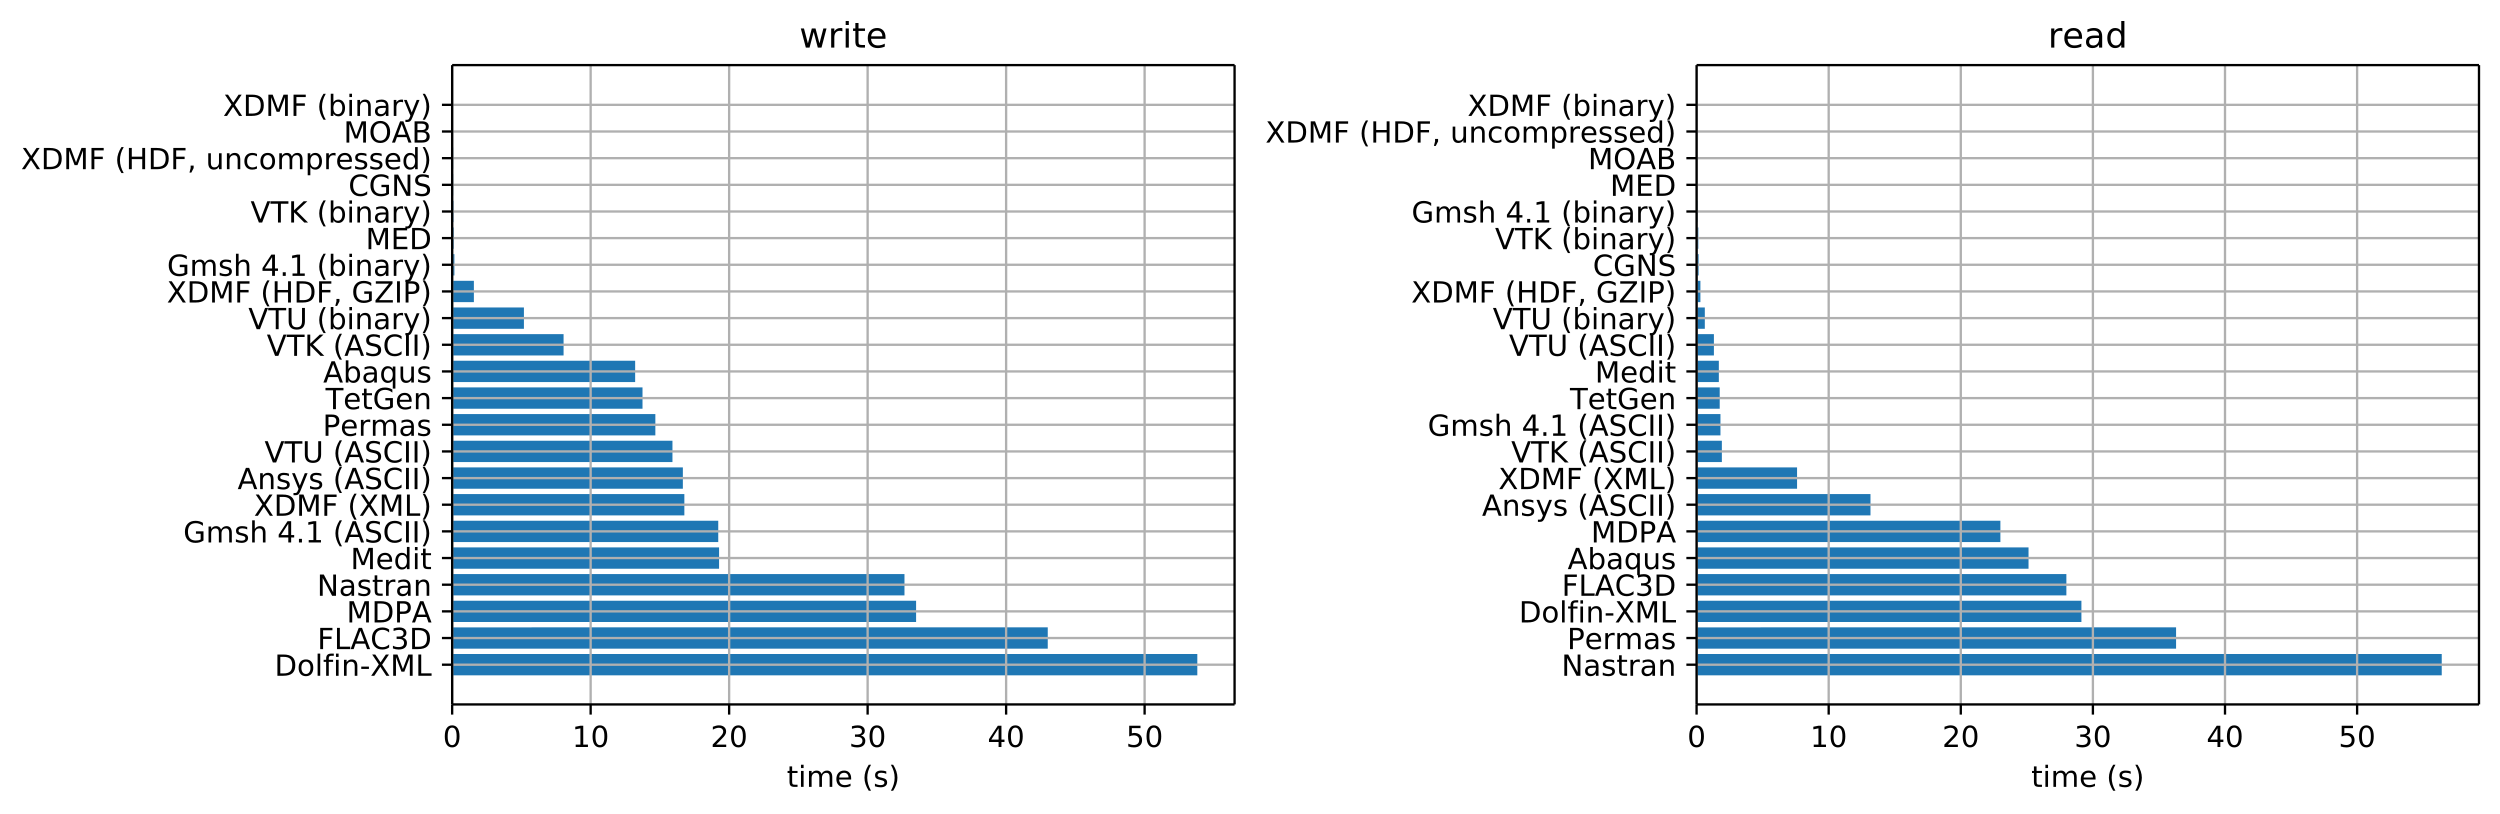 <svg height="372.046" viewBox="0 0 857.022 279.034" width="1142.695" xmlns="http://www.w3.org/2000/svg" xmlns:xlink="http://www.w3.org/1999/xlink"><defs><style>*{stroke-linecap:butt;stroke-linejoin:round}</style></defs><g id="figure_1"><path d="M0 279.034h857.022V0H0z" fill="none" id="patch_1"/><g id="axes_1"><path d="M155.002 241.478h268.22V22.318h-268.22z" fill="none" id="patch_2"/><path clip-path="url(#p78e96a79aa)" d="M155.002 231.516h255.447v-7.311H155.002z" fill="#1f77b4" id="patch_3"/><path clip-path="url(#p78e96a79aa)" d="M155.002 222.377h204.176v-7.311H155.002z" fill="#1f77b4" id="patch_4"/><path clip-path="url(#p78e96a79aa)" d="M155.002 213.238h159.045v-7.312H155.002z" fill="#1f77b4" id="patch_5"/><path clip-path="url(#p78e96a79aa)" d="M155.002 204.098h155.061v-7.311H155.002z" fill="#1f77b4" id="patch_6"/><path clip-path="url(#p78e96a79aa)" d="M155.002 194.96h91.505v-7.312h-91.505z" fill="#1f77b4" id="patch_7"/><path clip-path="url(#p78e96a79aa)" d="M155.002 185.82h91.22v-7.312h-91.22z" fill="#1f77b4" id="patch_8"/><path clip-path="url(#p78e96a79aa)" d="M155.002 176.68h79.601v-7.31h-79.601z" fill="#1f77b4" id="patch_9"/><path clip-path="url(#p78e96a79aa)" d="M155.002 167.541h79.09v-7.311h-79.09z" fill="#1f77b4" id="patch_10"/><path clip-path="url(#p78e96a79aa)" d="M155.002 158.402h75.522v-7.311h-75.522z" fill="#1f77b4" id="patch_11"/><path clip-path="url(#p78e96a79aa)" d="M155.002 149.263h69.659v-7.312H155z" fill="#1f77b4" id="patch_12"/><path clip-path="url(#p78e96a79aa)" d="M155.002 140.123h65.256v-7.31h-65.256z" fill="#1f77b4" id="patch_13"/><path clip-path="url(#p78e96a79aa)" d="M155.002 130.984h62.734v-7.311h-62.734z" fill="#1f77b4" id="patch_14"/><path clip-path="url(#p78e96a79aa)" d="M155.002 121.845h38.196v-7.312h-38.196z" fill="#1f77b4" id="patch_15"/><path clip-path="url(#p78e96a79aa)" d="M155.002 112.706h24.603v-7.312h-24.603z" fill="#1f77b4" id="patch_16"/><path clip-path="url(#p78e96a79aa)" d="M155.002 103.566h7.448v-7.311h-7.448z" fill="#1f77b4" id="patch_17"/><path clip-path="url(#p78e96a79aa)" d="M155.002 94.427h.767v-7.311h-.767z" fill="#1f77b4" id="patch_18"/><path clip-path="url(#p78e96a79aa)" d="M155.002 85.288h.521v-7.312h-.521z" fill="#1f77b4" id="patch_19"/><path clip-path="url(#p78e96a79aa)" d="M155.002 76.148h.44v-7.31h-.44z" fill="#1f77b4" id="patch_20"/><path clip-path="url(#p78e96a79aa)" d="M155.002 67.01h.344v-7.312h-.344z" fill="#1f77b4" id="patch_21"/><path clip-path="url(#p78e96a79aa)" d="M155.002 57.87h.336v-7.311h-.336z" fill="#1f77b4" id="patch_22"/><path clip-path="url(#p78e96a79aa)" d="M155.002 48.73h.292v-7.31h-.292z" fill="#1f77b4" id="patch_23"/><path clip-path="url(#p78e96a79aa)" d="M155.002 39.591h.29V32.28h-.29z" fill="#1f77b4" id="patch_24"/><g id="matplotlib.axis_1"><g id="xtick_1"><path clip-path="url(#p78e96a79aa)" d="M155.002 241.478V22.318" fill="none" stroke="#b0b0b0" stroke-linecap="square" stroke-width=".8" id="line2d_1"/><g id="line2d_2"><defs><path d="M0 0v3.5" id="m60949efd52" stroke="#000" stroke-width=".8"/></defs><use x="155.002" xlink:href="#m60949efd52" y="241.478" stroke="#000" stroke-width=".8"/></g><g id="text_1"><defs><path d="M31.781 66.406q-7.61 0-11.453-7.5Q16.5 51.422 16.5 36.375q0-14.984 3.828-22.484 3.844-7.5 11.453-7.5 7.672 0 11.5 7.5 3.844 7.5 3.844 22.484 0 15.047-3.844 22.531-3.828 7.5-11.5 7.5zm0 7.813q12.266 0 18.735-9.703 6.468-9.688 6.468-28.141 0-18.406-6.468-28.11-6.47-9.687-18.735-9.687-12.25 0-18.718 9.688-6.47 9.703-6.47 28.109 0 18.453 6.47 28.14Q19.53 74.22 31.78 74.22z" id="DejaVuSans-48"/></defs><use xlink:href="#DejaVuSans-48" transform="matrix(.1 0 0 -.1 151.82 256.077)"/></g></g><g id="xtick_2"><path clip-path="url(#p78e96a79aa)" d="M202.478 241.478V22.318" fill="none" stroke="#b0b0b0" stroke-linecap="square" stroke-width=".8" id="line2d_3"/><use x="202.478" xlink:href="#m60949efd52" y="241.478" stroke="#000" stroke-width=".8" id="line2d_4"/><g id="text_2"><defs><path d="M12.406 8.297h16.11v55.625l-17.532-3.516v8.985l17.438 3.515h9.86V8.296H54.39V0H12.406z" id="DejaVuSans-49"/></defs><g transform="matrix(.1 0 0 -.1 196.115 256.077)"><use xlink:href="#DejaVuSans-49"/><use x="63.623" xlink:href="#DejaVuSans-48"/></g></g></g><g id="xtick_3"><path clip-path="url(#p78e96a79aa)" d="M249.954 241.478V22.318" fill="none" stroke="#b0b0b0" stroke-linecap="square" stroke-width=".8" id="line2d_5"/><use x="249.954" xlink:href="#m60949efd52" y="241.478" stroke="#000" stroke-width=".8" id="line2d_6"/><g id="text_3"><defs><path d="M19.188 8.297h34.421V0H7.33v8.297q5.609 5.812 15.296 15.594 9.703 9.797 12.188 12.64 4.734 5.313 6.609 9 1.89 3.688 1.89 7.25 0 5.813-4.078 9.469-4.078 3.672-10.625 3.672-4.64 0-9.797-1.61-5.14-1.609-11-4.89v9.969Q13.767 71.78 18.938 73q5.188 1.219 9.485 1.219 11.328 0 18.062-5.672 6.735-5.656 6.735-15.125 0-4.5-1.688-8.531-1.672-4.016-6.125-9.485-1.218-1.422-7.765-8.187-6.532-6.766-18.453-18.922z" id="DejaVuSans-50"/></defs><g transform="matrix(.1 0 0 -.1 243.591 256.077)"><use xlink:href="#DejaVuSans-50"/><use x="63.623" xlink:href="#DejaVuSans-48"/></g></g></g><g id="xtick_4"><path clip-path="url(#p78e96a79aa)" d="M297.43 241.478V22.318" fill="none" stroke="#b0b0b0" stroke-linecap="square" stroke-width=".8" id="line2d_7"/><use x="297.43" xlink:href="#m60949efd52" y="241.478" stroke="#000" stroke-width=".8" id="line2d_8"/><g id="text_4"><defs><path d="M40.578 39.313Q47.656 37.797 51.625 33q3.984-4.781 3.984-11.813 0-10.78-7.422-16.703-7.421-5.906-21.093-5.906-4.578 0-9.438.906-4.86.907-10.031 2.72v9.515q4.094-2.39 8.969-3.61 4.89-1.218 10.218-1.218 9.266 0 14.125 3.656 4.86 3.656 4.86 10.64 0 6.454-4.516 10.079-4.515 3.64-12.562 3.64h-8.5v8.11h8.89q7.266 0 11.125 2.906 3.86 2.906 3.86 8.375 0 5.61-3.985 8.61-3.968 3.015-11.39 3.015-4.063 0-8.703-.89-4.641-.876-10.203-2.72v8.782q5.624 1.562 10.53 2.344 4.907.78 9.25.78 11.235 0 17.766-5.109 6.547-5.093 6.547-13.78 0-6.063-3.468-10.235-3.47-4.172-9.86-5.782z" id="DejaVuSans-51"/></defs><g transform="matrix(.1 0 0 -.1 291.068 256.077)"><use xlink:href="#DejaVuSans-51"/><use x="63.623" xlink:href="#DejaVuSans-48"/></g></g></g><g id="xtick_5"><path clip-path="url(#p78e96a79aa)" d="M344.906 241.478V22.318" fill="none" stroke="#b0b0b0" stroke-linecap="square" stroke-width=".8" id="line2d_9"/><use x="344.906" xlink:href="#m60949efd52" y="241.478" stroke="#000" stroke-width=".8" id="line2d_10"/><g id="text_5"><defs><path d="M37.797 64.313L12.89 25.39h24.906zm-2.594 8.593H47.61V25.391h10.407v-8.203H47.609V0h-9.812v17.188H4.89v9.515z" id="DejaVuSans-52"/></defs><g transform="matrix(.1 0 0 -.1 338.544 256.077)"><use xlink:href="#DejaVuSans-52"/><use x="63.623" xlink:href="#DejaVuSans-48"/></g></g></g><g id="xtick_6"><path clip-path="url(#p78e96a79aa)" d="M392.382 241.478V22.318" fill="none" stroke="#b0b0b0" stroke-linecap="square" stroke-width=".8" id="line2d_11"/><use x="392.382" xlink:href="#m60949efd52" y="241.478" stroke="#000" stroke-width=".8" id="line2d_12"/><g id="text_6"><defs><path d="M10.797 72.906h38.719v-8.312H19.828v-17.86q2.14.735 4.281 1.094 2.157.36 4.313.36 12.203 0 19.328-6.688 7.14-6.688 7.14-18.11 0-11.765-7.328-18.296-7.328-6.516-20.656-6.516-4.593 0-9.36.781-4.75.782-9.827 2.344v9.922q4.39-2.39 9.078-3.563 4.687-1.171 9.906-1.171 8.453 0 13.375 4.437 4.938 4.438 4.938 12.063 0 7.609-4.938 12.047-4.922 4.453-13.375 4.453-3.953 0-7.89-.875-3.922-.875-8.016-2.735z" id="DejaVuSans-53"/></defs><g transform="matrix(.1 0 0 -.1 386.02 256.077)"><use xlink:href="#DejaVuSans-53"/><use x="63.623" xlink:href="#DejaVuSans-48"/></g></g></g><g id="text_7"><defs><path d="M18.313 70.219V54.688h18.5v-6.985h-18.5V18.016q0-6.688 1.828-8.594 1.828-1.906 7.453-1.906h9.218V0h-9.218q-10.407 0-14.36 3.875-3.953 3.89-3.953 14.14v29.688H2.687v6.984h6.594V70.22z" id="DejaVuSans-116"/><path d="M9.422 54.688h8.984V0H9.422zm0 21.296h8.984v-11.39H9.422z" id="DejaVuSans-105"/><path d="M52 44.188q3.375 6.062 8.063 8.937Q64.75 56 71.093 56q8.548 0 13.188-5.984 4.64-5.97 4.64-17V0h-9.03v32.719q0 7.86-2.797 11.656-2.781 3.813-8.485 3.813-6.984 0-11.046-4.641-4.047-4.625-4.047-12.64V0h-9.032v32.719q0 7.906-2.78 11.687-2.782 3.782-8.595 3.782-6.89 0-10.953-4.657-4.047-4.656-4.047-12.625V0H9.08v54.688h9.03v-8.5q3.078 5.03 7.375 7.421Q29.781 56 35.687 56q5.97 0 10.141-3.031Q50 49.953 52 44.187z" id="DejaVuSans-109"/><path d="M56.203 29.594v-4.39H14.891q.593-9.282 5.593-14.142 5-4.859 13.938-4.859 5.172 0 10.031 1.266 4.86 1.265 9.656 3.812v-8.5Q49.266.734 44.187-.344 39.11-1.422 33.892-1.422q-13.094 0-20.735 7.61-7.64 7.625-7.64 20.625 0 13.421 7.25 21.296Q20.016 56 32.328 56q11.031 0 17.453-7.11 6.422-7.093 6.422-19.296zm-8.984 2.64q-.094 7.36-4.125 11.75-4.032 4.407-10.672 4.407-7.516 0-12.031-4.25-4.516-4.25-5.203-11.97z" id="DejaVuSans-101"/><path d="M31 75.875q-6.531-11.219-9.719-22.219-3.172-10.984-3.172-22.265 0-11.266 3.203-22.328Q24.517-2 31-13.188h-7.813Q15.875-1.704 12.235 9.375q-3.64 11.078-3.64 22.016 0 10.89 3.61 21.922 3.624 11.046 10.983 22.562z" id="DejaVuSans-40"/><path d="M44.281 53.078v-8.5q-3.797 1.953-7.906 2.922-4.094.984-8.5.984-6.688 0-10.031-2.047-3.344-2.046-3.344-6.156 0-3.125 2.39-4.906 2.391-1.781 9.626-3.39l3.078-.688q9.562-2.047 13.593-5.781 4.032-3.735 4.032-10.422 0-7.625-6.032-12.078-6.03-4.438-16.578-4.438-4.39 0-9.156.86Q10.688.296 5.422 2v9.281q4.984-2.594 9.812-3.89 4.829-1.282 9.579-1.282 6.343 0 9.75 2.172 3.421 2.172 3.421 6.125 0 3.656-2.468 5.61-2.453 1.953-10.813 3.765l-3.125.735q-8.344 1.75-12.062 5.39-3.704 3.64-3.704 9.985 0 7.718 5.47 11.906Q16.75 56 26.811 56q4.97 0 9.36-.734 4.406-.72 8.11-2.188z" id="DejaVuSans-115"/><path d="M8.016 75.875h7.812q7.313-11.516 10.953-22.563 3.64-11.03 3.64-21.921 0-10.938-3.64-22.016-3.64-11.078-10.953-22.563H8.016Q14.5-2 17.703 9.063q3.203 11.063 3.203 22.329 0 11.28-3.203 22.265-3.203 11-9.687 22.219z" id="DejaVuSans-41"/></defs><g transform="matrix(.1 0 0 -.1 269.72 269.755)"><use xlink:href="#DejaVuSans-116"/><use x="39.209" xlink:href="#DejaVuSans-105"/><use x="66.992" xlink:href="#DejaVuSans-109"/><use x="164.404" xlink:href="#DejaVuSans-101"/><use x="225.928" xlink:href="#DejaVuSans-32"/><use x="257.715" xlink:href="#DejaVuSans-40"/><use x="296.729" xlink:href="#DejaVuSans-115"/><use x="348.828" xlink:href="#DejaVuSans-41"/></g></g></g><g id="matplotlib.axis_2"><g id="ytick_1"><path clip-path="url(#p78e96a79aa)" d="M155.002 227.86h268.22" fill="none" stroke="#b0b0b0" stroke-linecap="square" stroke-width=".8" id="line2d_13"/><g id="line2d_14"><defs><path d="M0 0h-3.5" id="me26614807b" stroke="#000" stroke-width=".8"/></defs><use x="155.002" xlink:href="#me26614807b" y="227.861" stroke="#000" stroke-width=".8"/></g><g id="text_8"><defs><path d="M19.672 64.797V8.109h11.922q15.093 0 22.093 6.829 7 6.843 7 21.593 0 14.64-7 21.453-7 6.813-22.093 6.813zm-9.86 8.11h20.266q21.188 0 31.094-8.813 9.922-8.813 9.922-27.563 0-18.86-9.969-27.703Q51.172 0 30.078 0H9.813z" id="DejaVuSans-68"/><path d="M30.61 48.39q-7.22 0-11.422-5.64-4.204-5.64-4.204-15.453 0-9.813 4.172-15.453 4.188-5.64 11.453-5.64 7.188 0 11.375 5.655 4.203 5.672 4.203 15.438 0 9.719-4.203 15.406-4.187 5.688-11.375 5.688zm0 7.61q11.718 0 18.406-7.625 6.703-7.61 6.703-21.078 0-13.422-6.703-21.078-6.688-7.64-18.407-7.64-11.765 0-18.437 7.64-6.656 7.656-6.656 21.078 0 13.469 6.656 21.078Q18.844 56 30.609 56z" id="DejaVuSans-111"/><path d="M9.422 75.984h8.984V0H9.422z" id="DejaVuSans-108"/><path d="M37.11 75.984V68.5h-8.594q-4.828 0-6.72-1.953-1.874-1.953-1.874-7.031v-4.828h14.797v-6.985H19.922V0H10.89v47.703H2.297v6.984h8.594V58.5q0 9.125 4.25 13.297 4.25 4.187 13.468 4.187z" id="DejaVuSans-102"/><path d="M54.89 33.016V0h-8.984v32.719q0 7.765-3.031 11.61-3.031 3.858-9.078 3.858-7.281 0-11.484-4.64-4.204-4.625-4.204-12.64V0H9.08v54.688h9.03v-8.5q3.235 4.937 7.594 7.374Q30.078 56 35.797 56q9.422 0 14.25-5.828 4.844-5.828 4.844-17.156z" id="DejaVuSans-110"/><path d="M4.89 31.39h26.313v-8H4.891z" id="DejaVuSans-45"/><path d="M6.297 72.906H16.89l18.125-27.11 18.203 27.11h10.593L40.376 37.891 65.375 0H54.781l-20.5 31L13.625 0H2.985L29 38.922z" id="DejaVuSans-88"/><path d="M9.813 72.906h14.703l18.593-49.61 18.703 49.61h14.704V0H66.89v64.016l-18.797-50h-9.907l-18.796 50V0H9.813z" id="DejaVuSans-77"/><path d="M9.813 72.906h9.859V8.296h35.5V0H9.812z" id="DejaVuSans-76"/></defs><g transform="matrix(.1 0 0 -.1 94.119 231.66)"><use xlink:href="#DejaVuSans-68"/><use x="77.002" xlink:href="#DejaVuSans-111"/><use x="138.184" xlink:href="#DejaVuSans-108"/><use x="165.967" xlink:href="#DejaVuSans-102"/><use x="201.172" xlink:href="#DejaVuSans-105"/><use x="228.955" xlink:href="#DejaVuSans-110"/><use x="292.334" xlink:href="#DejaVuSans-45"/><use x="328.34" xlink:href="#DejaVuSans-88"/><use x="396.846" xlink:href="#DejaVuSans-77"/><use x="483.125" xlink:href="#DejaVuSans-76"/></g></g></g><g id="ytick_2"><path clip-path="url(#p78e96a79aa)" d="M155.002 218.721h268.22" fill="none" stroke="#b0b0b0" stroke-linecap="square" stroke-width=".8" id="line2d_15"/><use x="155.002" xlink:href="#me26614807b" y="218.721" stroke="#000" stroke-width=".8" id="line2d_16"/><g id="text_9"><defs><path d="M9.813 72.906h41.89v-8.312H19.672V43.109h28.906v-8.297H19.672V0h-9.86z" id="DejaVuSans-70"/><path d="M34.188 63.188L20.797 26.906h26.812zm-5.579 9.718h11.188L67.578 0h-10.25l-6.64 18.703h-32.86L11.188 0H.78z" id="DejaVuSans-65"/><path d="M64.406 67.281v-10.39q-4.984 4.64-10.625 6.922-5.64 2.296-11.984 2.296-12.5 0-19.14-7.64-6.641-7.64-6.641-22.094 0-14.406 6.64-22.047 6.64-7.64 19.14-7.64 6.345 0 11.985 2.296 5.64 2.297 10.625 6.938V5.609Q59.234 2.094 53.437.33q-5.78-1.75-12.218-1.75-16.563 0-26.094 10.124-9.516 10.14-9.516 27.672 0 17.578 9.516 27.703 9.531 10.14 26.094 10.14 6.531 0 12.312-1.734 5.797-1.734 10.875-5.203z" id="DejaVuSans-67"/></defs><g transform="matrix(.1 0 0 -.1 108.79 222.52)"><use xlink:href="#DejaVuSans-70"/><use x="57.52" xlink:href="#DejaVuSans-76"/><use x="113.264" xlink:href="#DejaVuSans-65"/><use x="181.656" xlink:href="#DejaVuSans-67"/><use x="251.48" xlink:href="#DejaVuSans-51"/><use x="315.104" xlink:href="#DejaVuSans-68"/></g></g></g><g id="ytick_3"><path clip-path="url(#p78e96a79aa)" d="M155.002 209.582h268.22" fill="none" stroke="#b0b0b0" stroke-linecap="square" stroke-width=".8" id="line2d_17"/><use x="155.002" xlink:href="#me26614807b" y="209.582" stroke="#000" stroke-width=".8" id="line2d_18"/><g id="text_10"><defs><path d="M19.672 64.797v-27.39h12.406q6.89 0 10.64 3.562 3.766 3.562 3.766 10.156 0 6.547-3.765 10.11-3.75 3.562-10.64 3.562zm-9.86 8.11h22.266q12.266 0 18.531-5.548 6.282-5.546 6.282-16.234 0-10.797-6.282-16.313-6.265-5.515-18.53-5.515H19.671V0h-9.86z" id="DejaVuSans-80"/></defs><g transform="matrix(.1 0 0 -.1 118.813 213.381)"><use xlink:href="#DejaVuSans-77"/><use x="86.279" xlink:href="#DejaVuSans-68"/><use x="163.281" xlink:href="#DejaVuSans-80"/><use x="223.49" xlink:href="#DejaVuSans-65"/></g></g></g><g id="ytick_4"><path clip-path="url(#p78e96a79aa)" d="M155.002 200.443h268.22" fill="none" stroke="#b0b0b0" stroke-linecap="square" stroke-width=".8" id="line2d_19"/><use x="155.002" xlink:href="#me26614807b" y="200.443" stroke="#000" stroke-width=".8" id="line2d_20"/><g id="text_11"><defs><path d="M9.813 72.906h13.28l32.329-60.984v60.984h9.562V0h-13.28L19.39 60.984V0H9.813z" id="DejaVuSans-78"/><path d="M34.281 27.484q-10.89 0-15.093-2.484-4.204-2.484-4.204-8.5 0-4.781 3.157-7.594 3.156-2.797 8.562-2.797 7.485 0 12 5.297 4.516 5.297 4.516 14.078v2zm17.922 3.72V0H43.22v8.297Q40.14 3.328 35.547.953q-4.594-2.375-11.234-2.375-8.391 0-13.36 4.719Q6 8.016 6 15.922q0 9.219 6.172 13.906 6.187 4.688 18.437 4.688h12.61v.89q0 6.203-4.078 9.594-4.078 3.39-11.453 3.39-4.688 0-9.141-1.124-4.438-1.125-8.531-3.375v8.312q4.921 1.906 9.562 2.844 4.64.953 9.031.953 11.875 0 17.735-6.156 5.86-6.14 5.86-18.64z" id="DejaVuSans-97"/><path d="M41.11 46.297q-1.516.875-3.297 1.281Q36.03 48 33.89 48q-7.625 0-11.703-4.953-4.079-4.953-4.079-14.234V0H9.08v54.688h9.03v-8.5q2.844 4.984 7.375 7.39Q30.031 56 36.531 56q.922 0 2.047-.125 1.125-.11 2.484-.36z" id="DejaVuSans-114"/></defs><g transform="matrix(.1 0 0 -.1 108.686 204.242)"><use xlink:href="#DejaVuSans-78"/><use x="74.805" xlink:href="#DejaVuSans-97"/><use x="136.084" xlink:href="#DejaVuSans-115"/><use x="188.184" xlink:href="#DejaVuSans-116"/><use x="227.393" xlink:href="#DejaVuSans-114"/><use x="268.506" xlink:href="#DejaVuSans-97"/><use x="329.785" xlink:href="#DejaVuSans-110"/></g></g></g><g id="ytick_5"><path clip-path="url(#p78e96a79aa)" d="M155.002 191.303h268.22" fill="none" stroke="#b0b0b0" stroke-linecap="square" stroke-width=".8" id="line2d_21"/><use x="155.002" xlink:href="#me26614807b" y="191.303" stroke="#000" stroke-width=".8" id="line2d_22"/><g id="text_12"><defs><path d="M45.406 46.39v29.594h8.985V0h-8.985v8.203Q42.578 3.328 38.25.953q-4.313-2.375-10.375-2.375-9.906 0-16.14 7.906-6.22 7.922-6.22 20.813 0 12.89 6.22 20.797Q17.968 56 27.874 56q6.063 0 10.375-2.375 4.328-2.36 7.156-7.234zm-30.61-19.093q0-9.906 4.079-15.547 4.078-5.64 11.203-5.64 7.125 0 11.219 5.64 4.11 5.64 4.11 15.547 0 9.906-4.11 15.547-4.094 5.64-11.219 5.64-7.125 0-11.203-5.64-4.078-5.64-4.078-15.547z" id="DejaVuSans-100"/></defs><g transform="matrix(.1 0 0 -.1 120.173 195.103)"><use xlink:href="#DejaVuSans-77"/><use x="86.279" xlink:href="#DejaVuSans-101"/><use x="147.803" xlink:href="#DejaVuSans-100"/><use x="211.279" xlink:href="#DejaVuSans-105"/><use x="239.063" xlink:href="#DejaVuSans-116"/></g></g></g><g id="ytick_6"><path clip-path="url(#p78e96a79aa)" d="M155.002 182.164h268.22" fill="none" stroke="#b0b0b0" stroke-linecap="square" stroke-width=".8" id="line2d_23"/><use x="155.002" xlink:href="#me26614807b" y="182.164" stroke="#000" stroke-width=".8" id="line2d_24"/><g id="text_13"><defs><path d="M59.516 10.406v19.578h-16.11v8.11h25.875V6.78Q63.578 2.734 56.687.656 49.813-1.422 42-1.422q-17.094 0-26.75 9.985-9.64 10-9.64 27.812 0 17.875 9.64 27.86 9.656 9.984 26.75 9.984 7.125 0 13.547-1.766 6.422-1.75 11.844-5.172v-10.5q-5.47 4.64-11.625 6.985-6.157 2.343-12.938 2.343-13.39 0-20.11-7.468-6.702-7.47-6.702-22.266 0-14.75 6.703-22.219 6.718-7.469 20.11-7.469 5.218 0 9.312.907 4.109.906 7.375 2.812z" id="DejaVuSans-71"/><path d="M54.89 33.016V0h-8.984v32.719q0 7.765-3.031 11.61-3.031 3.858-9.078 3.858-7.281 0-11.484-4.64-4.204-4.625-4.204-12.64V0H9.08v75.984h9.03V46.188q3.235 4.937 7.594 7.374Q30.078 56 35.797 56q9.422 0 14.25-5.828 4.844-5.828 4.844-17.156z" id="DejaVuSans-104"/><path d="M10.688 12.406H21V0H10.687z" id="DejaVuSans-46"/><path d="M53.516 70.516V60.89q-5.61 2.687-10.594 4-4.984 1.328-9.625 1.328-8.047 0-12.422-3.125t-4.375-8.89q0-4.845 2.906-7.313 2.907-2.453 11.016-3.97l5.953-1.218q11.031-2.11 16.281-7.406 5.25-5.297 5.25-14.172 0-10.61-7.11-16.078-7.093-5.469-20.812-5.469-5.172 0-11.015 1.172Q13.14.922 6.89 3.219v10.156q6-3.36 11.765-5.078 5.766-1.703 11.328-1.703 8.438 0 13.032 3.312 4.593 3.328 4.593 9.485 0 5.359-3.297 8.39-3.296 3.032-10.812 4.547L27.484 33.5q-11.03 2.188-15.968 6.875-4.922 4.688-4.922 13.047 0 9.672 6.812 15.234 6.813 5.563 18.766 5.563 5.14 0 10.453-.938 5.328-.922 10.89-2.765z" id="DejaVuSans-83"/><path d="M9.813 72.906h9.859V0h-9.86z" id="DejaVuSans-73"/></defs><g transform="matrix(.1 0 0 -.1 62.831 185.963)"><use xlink:href="#DejaVuSans-71"/><use x="77.49" xlink:href="#DejaVuSans-109"/><use x="174.902" xlink:href="#DejaVuSans-115"/><use x="227.002" xlink:href="#DejaVuSans-104"/><use x="290.381" xlink:href="#DejaVuSans-32"/><use x="322.168" xlink:href="#DejaVuSans-52"/><use x="385.791" xlink:href="#DejaVuSans-46"/><use x="417.578" xlink:href="#DejaVuSans-49"/><use x="481.201" xlink:href="#DejaVuSans-32"/><use x="512.988" xlink:href="#DejaVuSans-40"/><use x="552.002" xlink:href="#DejaVuSans-65"/><use x="620.41" xlink:href="#DejaVuSans-83"/><use x="683.887" xlink:href="#DejaVuSans-67"/><use x="753.711" xlink:href="#DejaVuSans-73"/><use x="783.203" xlink:href="#DejaVuSans-73"/><use x="812.695" xlink:href="#DejaVuSans-41"/></g></g></g><g id="ytick_7"><path clip-path="url(#p78e96a79aa)" d="M155.002 173.025h268.22" fill="none" stroke="#b0b0b0" stroke-linecap="square" stroke-width=".8" id="line2d_25"/><use x="155.002" xlink:href="#me26614807b" y="173.025" stroke="#000" stroke-width=".8" id="line2d_26"/><g transform="matrix(.1 0 0 -.1 87.04 176.824)" id="text_14"><use xlink:href="#DejaVuSans-88"/><use x="68.506" xlink:href="#DejaVuSans-68"/><use x="145.508" xlink:href="#DejaVuSans-77"/><use x="231.787" xlink:href="#DejaVuSans-70"/><use x="289.307" xlink:href="#DejaVuSans-32"/><use x="321.094" xlink:href="#DejaVuSans-40"/><use x="360.107" xlink:href="#DejaVuSans-88"/><use x="428.613" xlink:href="#DejaVuSans-77"/><use x="514.893" xlink:href="#DejaVuSans-76"/><use x="570.605" xlink:href="#DejaVuSans-41"/></g></g><g id="ytick_8"><path clip-path="url(#p78e96a79aa)" d="M155.002 163.886h268.22" fill="none" stroke="#b0b0b0" stroke-linecap="square" stroke-width=".8" id="line2d_27"/><use x="155.002" xlink:href="#me26614807b" y="163.886" stroke="#000" stroke-width=".8" id="line2d_28"/><g id="text_15"><defs><path d="M32.172-5.078q-3.797-9.766-7.422-12.735-3.61-2.984-9.656-2.984H7.906v7.516h5.282q3.703 0 5.75 1.765Q21-9.766 23.483-3.219l1.61 4.094-22.11 53.813H12.5l17.094-42.766 17.093 42.766h9.516z" id="DejaVuSans-121"/></defs><g transform="matrix(.1 0 0 -.1 81.433 167.685)"><use xlink:href="#DejaVuSans-65"/><use x="68.408" xlink:href="#DejaVuSans-110"/><use x="131.787" xlink:href="#DejaVuSans-115"/><use x="183.887" xlink:href="#DejaVuSans-121"/><use x="243.066" xlink:href="#DejaVuSans-115"/><use x="295.166" xlink:href="#DejaVuSans-32"/><use x="326.953" xlink:href="#DejaVuSans-40"/><use x="365.967" xlink:href="#DejaVuSans-65"/><use x="434.375" xlink:href="#DejaVuSans-83"/><use x="497.852" xlink:href="#DejaVuSans-67"/><use x="567.676" xlink:href="#DejaVuSans-73"/><use x="597.168" xlink:href="#DejaVuSans-73"/><use x="626.66" xlink:href="#DejaVuSans-41"/></g></g></g><g id="ytick_9"><path clip-path="url(#p78e96a79aa)" d="M155.002 154.746h268.22" fill="none" stroke="#b0b0b0" stroke-linecap="square" stroke-width=".8" id="line2d_29"/><use x="155.002" xlink:href="#me26614807b" y="154.746" stroke="#000" stroke-width=".8" id="line2d_30"/><g id="text_16"><defs><path d="M28.61 0L.78 72.906h10.297l23.11-61.375 23.14 61.375h10.25L39.797 0z" id="DejaVuSans-86"/><path d="M-.297 72.906h61.672v-8.312H35.5V0h-9.906v64.594H-.296z" id="DejaVuSans-84"/><path d="M8.688 72.906h9.921V28.61q0-11.718 4.235-16.875 4.25-5.14 13.781-5.14 9.469 0 13.719 5.14 4.25 5.157 4.25 16.875v44.297H64.5V27.391q0-14.25-7.063-21.532-7.046-7.28-20.812-7.28-13.828 0-20.89 7.28-7.047 7.282-7.047 21.532z" id="DejaVuSans-85"/></defs><g transform="matrix(.1 0 0 -.1 90.681 158.546)"><use xlink:href="#DejaVuSans-86"/><use x="68.408" xlink:href="#DejaVuSans-84"/><use x="129.492" xlink:href="#DejaVuSans-85"/><use x="202.686" xlink:href="#DejaVuSans-32"/><use x="234.473" xlink:href="#DejaVuSans-40"/><use x="273.486" xlink:href="#DejaVuSans-65"/><use x="341.895" xlink:href="#DejaVuSans-83"/><use x="405.371" xlink:href="#DejaVuSans-67"/><use x="475.195" xlink:href="#DejaVuSans-73"/><use x="504.688" xlink:href="#DejaVuSans-73"/><use x="534.18" xlink:href="#DejaVuSans-41"/></g></g></g><g id="ytick_10"><path clip-path="url(#p78e96a79aa)" d="M155.002 145.607h268.22" fill="none" stroke="#b0b0b0" stroke-linecap="square" stroke-width=".8" id="line2d_31"/><use x="155.002" xlink:href="#me26614807b" y="145.607" stroke="#000" stroke-width=".8" id="line2d_32"/><g transform="matrix(.1 0 0 -.1 110.636 149.406)" id="text_17"><use xlink:href="#DejaVuSans-80"/><use x="60.256" xlink:href="#DejaVuSans-101"/><use x="121.779" xlink:href="#DejaVuSans-114"/><use x="162.877" xlink:href="#DejaVuSans-109"/><use x="260.289" xlink:href="#DejaVuSans-97"/><use x="321.568" xlink:href="#DejaVuSans-115"/></g></g><g id="ytick_11"><path clip-path="url(#p78e96a79aa)" d="M155.002 136.468h268.22" fill="none" stroke="#b0b0b0" stroke-linecap="square" stroke-width=".8" id="line2d_33"/><use x="155.002" xlink:href="#me26614807b" y="136.468" stroke="#000" stroke-width=".8" id="line2d_34"/><g transform="matrix(.1 0 0 -.1 111.608 140.267)" id="text_18"><use xlink:href="#DejaVuSans-84"/><use x="60.818" xlink:href="#DejaVuSans-101"/><use x="122.342" xlink:href="#DejaVuSans-116"/><use x="161.551" xlink:href="#DejaVuSans-71"/><use x="239.041" xlink:href="#DejaVuSans-101"/><use x="300.564" xlink:href="#DejaVuSans-110"/></g></g><g id="ytick_12"><path clip-path="url(#p78e96a79aa)" d="M155.002 127.328h268.22" fill="none" stroke="#b0b0b0" stroke-linecap="square" stroke-width=".8" id="line2d_35"/><use x="155.002" xlink:href="#me26614807b" y="127.328" stroke="#000" stroke-width=".8" id="line2d_36"/><g id="text_19"><defs><path d="M48.688 27.297q0 9.906-4.079 15.547-4.078 5.64-11.203 5.64-7.14 0-11.218-5.64-4.079-5.64-4.079-15.547 0-9.906 4.078-15.547 4.079-5.64 11.22-5.64 7.124 0 11.202 5.64t4.078 15.547zM18.108 46.39q2.844 4.875 7.157 7.234Q29.594 56 35.594 56q9.968 0 16.187-7.906 6.235-7.907 6.235-20.797T51.78 6.484q-6.218-7.906-16.187-7.906-6 0-10.328 2.375-4.313 2.375-7.157 7.25V0H9.08v75.984h9.03z" id="DejaVuSans-98"/><path d="M14.797 27.297q0-9.906 4.078-15.547 4.078-5.64 11.203-5.64 7.125 0 11.219 5.64 4.11 5.64 4.11 15.547 0 9.906-4.11 15.547-4.094 5.64-11.219 5.64-7.125 0-11.203-5.64-4.078-5.64-4.078-15.547zm30.61-19.094Q42.577 3.328 38.25.953q-4.313-2.375-10.375-2.375-9.906 0-16.14 7.906-6.22 7.922-6.22 20.813 0 12.89 6.22 20.797Q17.968 56 27.874 56q6.063 0 10.375-2.375 4.328-2.36 7.156-7.234v8.297h8.985v-75.485h-8.985z" id="DejaVuSans-113"/><path d="M8.5 21.578v33.11h8.984V21.922q0-7.766 3.016-11.656 3.031-3.875 9.094-3.875 7.265 0 11.484 4.64 4.234 4.64 4.234 12.656v31h8.985V0h-8.984v8.406Q42.047 3.422 37.718 1q-4.313-2.422-10.032-2.422-9.421 0-14.312 5.86Q8.5 10.296 8.5 21.578zM31.11 56z" id="DejaVuSans-117"/></defs><g transform="matrix(.1 0 0 -.1 110.79 131.128)"><use xlink:href="#DejaVuSans-65"/><use x="68.408" xlink:href="#DejaVuSans-98"/><use x="131.885" xlink:href="#DejaVuSans-97"/><use x="193.164" xlink:href="#DejaVuSans-113"/><use x="256.641" xlink:href="#DejaVuSans-117"/><use x="320.02" xlink:href="#DejaVuSans-115"/></g></g></g><g id="ytick_13"><path clip-path="url(#p78e96a79aa)" d="M155.002 118.19h268.22" fill="none" stroke="#b0b0b0" stroke-linecap="square" stroke-width=".8" id="line2d_37"/><use x="155.002" xlink:href="#me26614807b" y="118.189" stroke="#000" stroke-width=".8" id="line2d_38"/><g id="text_20"><defs><path d="M9.813 72.906h9.859V42.094L52.39 72.906h12.703L28.906 38.922 67.672 0H54.688L19.672 35.11V0h-9.86z" id="DejaVuSans-75"/></defs><g transform="matrix(.1 0 0 -.1 91.442 121.988)"><use xlink:href="#DejaVuSans-86"/><use x="68.408" xlink:href="#DejaVuSans-84"/><use x="129.492" xlink:href="#DejaVuSans-75"/><use x="195.068" xlink:href="#DejaVuSans-32"/><use x="226.855" xlink:href="#DejaVuSans-40"/><use x="265.869" xlink:href="#DejaVuSans-65"/><use x="334.277" xlink:href="#DejaVuSans-83"/><use x="397.754" xlink:href="#DejaVuSans-67"/><use x="467.578" xlink:href="#DejaVuSans-73"/><use x="497.07" xlink:href="#DejaVuSans-73"/><use x="526.563" xlink:href="#DejaVuSans-41"/></g></g></g><g id="ytick_14"><path clip-path="url(#p78e96a79aa)" d="M155.002 109.05h268.22" fill="none" stroke="#b0b0b0" stroke-linecap="square" stroke-width=".8" id="line2d_39"/><use x="155.002" xlink:href="#me26614807b" y="109.05" stroke="#000" stroke-width=".8" id="line2d_40"/><g transform="matrix(.1 0 0 -.1 85.131 112.85)" id="text_21"><use xlink:href="#DejaVuSans-86"/><use x="68.408" xlink:href="#DejaVuSans-84"/><use x="129.492" xlink:href="#DejaVuSans-85"/><use x="202.686" xlink:href="#DejaVuSans-32"/><use x="234.473" xlink:href="#DejaVuSans-40"/><use x="273.486" xlink:href="#DejaVuSans-98"/><use x="336.963" xlink:href="#DejaVuSans-105"/><use x="364.746" xlink:href="#DejaVuSans-110"/><use x="428.125" xlink:href="#DejaVuSans-97"/><use x="489.404" xlink:href="#DejaVuSans-114"/><use x="530.518" xlink:href="#DejaVuSans-121"/><use x="589.697" xlink:href="#DejaVuSans-41"/></g></g><g id="ytick_15"><path clip-path="url(#p78e96a79aa)" d="M155.002 99.91h268.22" fill="none" stroke="#b0b0b0" stroke-linecap="square" stroke-width=".8" id="line2d_41"/><use x="155.002" xlink:href="#me26614807b" y="99.911" stroke="#000" stroke-width=".8" id="line2d_42"/><g id="text_22"><defs><path d="M9.813 72.906h9.859v-29.89h35.844v29.89h9.859V0h-9.86v34.719H19.673V0h-9.86z" id="DejaVuSans-72"/><path d="M11.719 12.406h10.297V4l-8-15.625H7.719l4 15.625z" id="DejaVuSans-44"/><path d="M5.61 72.906h57.28v-7.531L16.798 8.297h47.219V0H4.5v7.516l46.094 57.078H5.609z" id="DejaVuSans-90"/></defs><g transform="matrix(.1 0 0 -.1 57.184 103.71)"><use xlink:href="#DejaVuSans-88"/><use x="68.506" xlink:href="#DejaVuSans-68"/><use x="145.508" xlink:href="#DejaVuSans-77"/><use x="231.787" xlink:href="#DejaVuSans-70"/><use x="289.307" xlink:href="#DejaVuSans-32"/><use x="321.094" xlink:href="#DejaVuSans-40"/><use x="360.107" xlink:href="#DejaVuSans-72"/><use x="435.303" xlink:href="#DejaVuSans-68"/><use x="512.305" xlink:href="#DejaVuSans-70"/><use x="569.824" xlink:href="#DejaVuSans-44"/><use x="601.611" xlink:href="#DejaVuSans-32"/><use x="633.398" xlink:href="#DejaVuSans-71"/><use x="710.889" xlink:href="#DejaVuSans-90"/><use x="779.395" xlink:href="#DejaVuSans-73"/><use x="808.887" xlink:href="#DejaVuSans-80"/><use x="869.189" xlink:href="#DejaVuSans-41"/></g></g></g><g id="ytick_16"><path clip-path="url(#p78e96a79aa)" d="M155.002 90.771h268.22" fill="none" stroke="#b0b0b0" stroke-linecap="square" stroke-width=".8" id="line2d_43"/><use x="155.002" xlink:href="#me26614807b" y="90.771" stroke="#000" stroke-width=".8" id="line2d_44"/><g transform="matrix(.1 0 0 -.1 57.281 94.57)" id="text_23"><use xlink:href="#DejaVuSans-71"/><use x="77.49" xlink:href="#DejaVuSans-109"/><use x="174.902" xlink:href="#DejaVuSans-115"/><use x="227.002" xlink:href="#DejaVuSans-104"/><use x="290.381" xlink:href="#DejaVuSans-32"/><use x="322.168" xlink:href="#DejaVuSans-52"/><use x="385.791" xlink:href="#DejaVuSans-46"/><use x="417.578" xlink:href="#DejaVuSans-49"/><use x="481.201" xlink:href="#DejaVuSans-32"/><use x="512.988" xlink:href="#DejaVuSans-40"/><use x="552.002" xlink:href="#DejaVuSans-98"/><use x="615.479" xlink:href="#DejaVuSans-105"/><use x="643.262" xlink:href="#DejaVuSans-110"/><use x="706.641" xlink:href="#DejaVuSans-97"/><use x="767.92" xlink:href="#DejaVuSans-114"/><use x="809.033" xlink:href="#DejaVuSans-121"/><use x="868.213" xlink:href="#DejaVuSans-41"/></g></g><g id="ytick_17"><path clip-path="url(#p78e96a79aa)" d="M155.002 81.632h268.22" fill="none" stroke="#b0b0b0" stroke-linecap="square" stroke-width=".8" id="line2d_45"/><use x="155.002" xlink:href="#me26614807b" y="81.632" stroke="#000" stroke-width=".8" id="line2d_46"/><g id="text_24"><defs><path d="M9.813 72.906h46.093v-8.312H19.672V43.016H54.39v-8.297H19.67V8.297h37.11V0H9.813z" id="DejaVuSans-69"/></defs><g transform="matrix(.1 0 0 -.1 125.355 85.431)"><use xlink:href="#DejaVuSans-77"/><use x="86.279" xlink:href="#DejaVuSans-69"/><use x="149.463" xlink:href="#DejaVuSans-68"/></g></g></g><g id="ytick_18"><path clip-path="url(#p78e96a79aa)" d="M155.002 72.493h268.22" fill="none" stroke="#b0b0b0" stroke-linecap="square" stroke-width=".8" id="line2d_47"/><use x="155.002" xlink:href="#me26614807b" y="72.493" stroke="#000" stroke-width=".8" id="line2d_48"/><g transform="matrix(.1 0 0 -.1 85.892 76.292)" id="text_25"><use xlink:href="#DejaVuSans-86"/><use x="68.408" xlink:href="#DejaVuSans-84"/><use x="129.492" xlink:href="#DejaVuSans-75"/><use x="195.068" xlink:href="#DejaVuSans-32"/><use x="226.855" xlink:href="#DejaVuSans-40"/><use x="265.869" xlink:href="#DejaVuSans-98"/><use x="329.346" xlink:href="#DejaVuSans-105"/><use x="357.129" xlink:href="#DejaVuSans-110"/><use x="420.508" xlink:href="#DejaVuSans-97"/><use x="481.787" xlink:href="#DejaVuSans-114"/><use x="522.9" xlink:href="#DejaVuSans-121"/><use x="582.08" xlink:href="#DejaVuSans-41"/></g></g><g id="ytick_19"><path clip-path="url(#p78e96a79aa)" d="M155.002 63.354h268.22" fill="none" stroke="#b0b0b0" stroke-linecap="square" stroke-width=".8" id="line2d_49"/><use x="155.002" xlink:href="#me26614807b" y="63.354" stroke="#000" stroke-width=".8" id="line2d_50"/><g transform="matrix(.1 0 0 -.1 119.44 67.153)" id="text_26"><use xlink:href="#DejaVuSans-67"/><use x="69.824" xlink:href="#DejaVuSans-71"/><use x="147.314" xlink:href="#DejaVuSans-78"/><use x="222.119" xlink:href="#DejaVuSans-83"/></g></g><g id="ytick_20"><path clip-path="url(#p78e96a79aa)" d="M155.002 54.214h268.22" fill="none" stroke="#b0b0b0" stroke-linecap="square" stroke-width=".8" id="line2d_51"/><use x="155.002" xlink:href="#me26614807b" y="54.214" stroke="#000" stroke-width=".8" id="line2d_52"/><g id="text_27"><defs><path d="M48.781 52.594v-8.407q-3.812 2.11-7.64 3.157-3.828 1.047-7.735 1.047-8.75 0-13.593-5.547-4.829-5.532-4.829-15.547 0-10.016 4.829-15.563 4.843-5.53 13.593-5.53 3.907 0 7.735 1.046 3.828 1.047 7.64 3.156V2.094Q45.016.344 40.984-.531q-4.015-.89-8.562-.89-12.36 0-19.64 7.765-7.266 7.765-7.266 20.953 0 13.375 7.343 21.031Q20.22 56 33.016 56q4.14 0 8.093-.86 3.953-.843 7.672-2.546z" id="DejaVuSans-99"/><path d="M18.11 8.203v-29H9.077v75.484h9.031v-8.296q2.844 4.875 7.157 7.234Q29.594 56 35.594 56q9.968 0 16.187-7.906 6.235-7.907 6.235-20.797T51.78 6.484q-6.218-7.906-16.187-7.906-6 0-10.328 2.375-4.313 2.375-7.157 7.25zm30.578 19.094q0 9.906-4.079 15.547-4.078 5.64-11.203 5.64-7.14 0-11.218-5.64-4.079-5.64-4.079-15.547 0-9.906 4.078-15.547 4.079-5.64 11.22-5.64 7.124 0 11.202 5.64t4.078 15.547z" id="DejaVuSans-112"/></defs><g transform="matrix(.1 0 0 -.1 7.2 58.013)"><use xlink:href="#DejaVuSans-88"/><use x="68.506" xlink:href="#DejaVuSans-68"/><use x="145.508" xlink:href="#DejaVuSans-77"/><use x="231.787" xlink:href="#DejaVuSans-70"/><use x="289.307" xlink:href="#DejaVuSans-32"/><use x="321.094" xlink:href="#DejaVuSans-40"/><use x="360.107" xlink:href="#DejaVuSans-72"/><use x="435.303" xlink:href="#DejaVuSans-68"/><use x="512.305" xlink:href="#DejaVuSans-70"/><use x="569.824" xlink:href="#DejaVuSans-44"/><use x="601.611" xlink:href="#DejaVuSans-32"/><use x="633.398" xlink:href="#DejaVuSans-117"/><use x="696.777" xlink:href="#DejaVuSans-110"/><use x="760.156" xlink:href="#DejaVuSans-99"/><use x="815.137" xlink:href="#DejaVuSans-111"/><use x="876.318" xlink:href="#DejaVuSans-109"/><use x="973.73" xlink:href="#DejaVuSans-112"/><use x="1037.207" xlink:href="#DejaVuSans-114"/><use x="1078.289" xlink:href="#DejaVuSans-101"/><use x="1139.813" xlink:href="#DejaVuSans-115"/><use x="1191.912" xlink:href="#DejaVuSans-115"/><use x="1244.012" xlink:href="#DejaVuSans-101"/><use x="1305.535" xlink:href="#DejaVuSans-100"/><use x="1369.012" xlink:href="#DejaVuSans-41"/></g></g></g><g id="ytick_21"><path clip-path="url(#p78e96a79aa)" d="M155.002 45.075h268.22" fill="none" stroke="#b0b0b0" stroke-linecap="square" stroke-width=".8" id="line2d_53"/><use x="155.002" xlink:href="#me26614807b" y="45.075" stroke="#000" stroke-width=".8" id="line2d_54"/><g id="text_28"><defs><path d="M39.406 66.219q-10.75 0-17.078-8.016-6.312-8-6.312-21.828 0-13.766 6.312-21.781 6.328-8 17.078-8 10.735 0 17.016 8 6.281 8.015 6.281 21.781 0 13.828-6.281 21.828-6.281 8.016-17.016 8.016zm0 8q15.328 0 24.5-10.281 9.188-10.282 9.188-27.563 0-17.234-9.188-27.516-9.172-10.28-24.5-10.28-15.375 0-24.593 10.25-9.204 10.265-9.204 27.546t9.204 27.563q9.218 10.28 24.593 10.28z" id="DejaVuSans-79"/><path d="M19.672 34.813V8.108H35.5q7.953 0 11.781 3.297 3.844 3.297 3.844 10.078 0 6.844-3.844 10.078-3.828 3.25-11.781 3.25zm0 29.984V42.828h14.61q7.218 0 10.75 2.703 3.546 2.719 3.546 8.282 0 5.515-3.547 8.25-3.531 2.734-10.75 2.734zm-9.86 8.11h25.204q11.28 0 17.375-4.688Q58.5 63.53 58.5 54.89q0-6.703-3.125-10.657-3.125-3.953-9.188-4.922 7.282-1.562 11.313-6.53 4.031-4.954 4.031-12.376 0-9.765-6.64-15.093Q48.25 0 35.984 0H9.812z" id="DejaVuSans-66"/></defs><g transform="matrix(.1 0 0 -.1 117.802 48.874)"><use xlink:href="#DejaVuSans-77"/><use x="86.279" xlink:href="#DejaVuSans-79"/><use x="164.975" xlink:href="#DejaVuSans-65"/><use x="233.383" xlink:href="#DejaVuSans-66"/></g></g></g><g id="ytick_22"><path clip-path="url(#p78e96a79aa)" d="M155.002 35.936h268.22" fill="none" stroke="#b0b0b0" stroke-linecap="square" stroke-width=".8" id="line2d_55"/><use x="155.002" xlink:href="#me26614807b" y="35.936" stroke="#000" stroke-width=".8" id="line2d_56"/><g transform="matrix(.1 0 0 -.1 76.469 39.735)" id="text_29"><use xlink:href="#DejaVuSans-88"/><use x="68.506" xlink:href="#DejaVuSans-68"/><use x="145.508" xlink:href="#DejaVuSans-77"/><use x="231.787" xlink:href="#DejaVuSans-70"/><use x="289.307" xlink:href="#DejaVuSans-32"/><use x="321.094" xlink:href="#DejaVuSans-40"/><use x="360.107" xlink:href="#DejaVuSans-98"/><use x="423.584" xlink:href="#DejaVuSans-105"/><use x="451.367" xlink:href="#DejaVuSans-110"/><use x="514.746" xlink:href="#DejaVuSans-97"/><use x="576.025" xlink:href="#DejaVuSans-114"/><use x="617.139" xlink:href="#DejaVuSans-121"/><use x="676.318" xlink:href="#DejaVuSans-41"/></g></g></g><path d="M155.002 241.478V22.318" fill="none" stroke="#000" stroke-linecap="square" stroke-width=".8" id="patch_25"/><path d="M423.222 241.478V22.318" fill="none" stroke="#000" stroke-linecap="square" stroke-width=".8" id="patch_26"/><path d="M155.002 241.478h268.22" fill="none" stroke="#000" stroke-linecap="square" stroke-width=".8" id="patch_27"/><path d="M155.002 22.318h268.22" fill="none" stroke="#000" stroke-linecap="square" stroke-width=".8" id="patch_28"/><g id="text_30"><defs><path d="M4.203 54.688h8.985l11.234-42.672 11.172 42.672h10.593l11.235-42.672 11.187 42.672h8.985L63.28 0H52.688L40.922 44.828 29.109 0H18.5z" id="DejaVuSans-119"/></defs><g transform="matrix(.12 0 0 -.12 274.027 16.318)"><use xlink:href="#DejaVuSans-119"/><use x="81.787" xlink:href="#DejaVuSans-114"/><use x="122.9" xlink:href="#DejaVuSans-105"/><use x="150.684" xlink:href="#DejaVuSans-116"/><use x="189.893" xlink:href="#DejaVuSans-101"/></g></g></g><g id="axes_2"><path d="M581.602 241.478h268.22V22.318h-268.22z" fill="none" id="patch_29"/><path clip-path="url(#p2ad199e62c)" d="M581.602 231.516h255.447v-7.311H581.602z" fill="#1f77b4" id="patch_30"/><path clip-path="url(#p2ad199e62c)" d="M581.602 222.377h164.376v-7.311H581.602z" fill="#1f77b4" id="patch_31"/><path clip-path="url(#p2ad199e62c)" d="M581.602 213.238h131.925v-7.312H581.602z" fill="#1f77b4" id="patch_32"/><path clip-path="url(#p2ad199e62c)" d="M581.602 204.098H708.37v-7.311H581.602z" fill="#1f77b4" id="patch_33"/><path clip-path="url(#p2ad199e62c)" d="M581.602 194.96h113.796v-7.312H581.602z" fill="#1f77b4" id="patch_34"/><path clip-path="url(#p2ad199e62c)" d="M581.602 185.82h104.15v-7.312h-104.15z" fill="#1f77b4" id="patch_35"/><path clip-path="url(#p2ad199e62c)" d="M581.602 176.68h59.615v-7.31h-59.615z" fill="#1f77b4" id="patch_36"/><path clip-path="url(#p2ad199e62c)" d="M581.602 167.541h34.447v-7.311h-34.447z" fill="#1f77b4" id="patch_37"/><path clip-path="url(#p2ad199e62c)" d="M581.602 158.402h8.667v-7.311h-8.667z" fill="#1f77b4" id="patch_38"/><path clip-path="url(#p2ad199e62c)" d="M581.602 149.263h8.186v-7.312h-8.186z" fill="#1f77b4" id="patch_39"/><path clip-path="url(#p2ad199e62c)" d="M581.602 140.123h7.932v-7.31h-7.932z" fill="#1f77b4" id="patch_40"/><path clip-path="url(#p2ad199e62c)" d="M581.602 130.984h7.631v-7.311h-7.631z" fill="#1f77b4" id="patch_41"/><path clip-path="url(#p2ad199e62c)" d="M581.602 121.845h5.939v-7.312h-5.94z" fill="#1f77b4" id="patch_42"/><path clip-path="url(#p2ad199e62c)" d="M581.602 112.706h2.824v-7.312h-2.824z" fill="#1f77b4" id="patch_43"/><path clip-path="url(#p2ad199e62c)" d="M581.602 103.566h1.311v-7.311h-1.311z" fill="#1f77b4" id="patch_44"/><path clip-path="url(#p2ad199e62c)" d="M581.602 94.427h.692v-7.311h-.692z" fill="#1f77b4" id="patch_45"/><path clip-path="url(#p2ad199e62c)" d="M581.602 85.288h.597v-7.312h-.597z" fill="#1f77b4" id="patch_46"/><path clip-path="url(#p2ad199e62c)" d="M581.602 76.148H582v-7.31h-.4z" fill="#1f77b4" id="patch_47"/><path clip-path="url(#p2ad199e62c)" d="M581.602 67.01h.121v-7.312h-.121z" fill="#1f77b4" id="patch_48"/><path clip-path="url(#p2ad199e62c)" d="M581.602 57.87h.103v-7.311h-.103z" fill="#1f77b4" id="patch_49"/><path clip-path="url(#p2ad199e62c)" d="M581.602 48.73h.068v-7.31h-.068z" fill="#1f77b4" id="patch_50"/><path clip-path="url(#p2ad199e62c)" d="M581.602 39.591h.067V32.28h-.067z" fill="#1f77b4" id="patch_51"/><g id="matplotlib.axis_3"><g id="xtick_7"><path clip-path="url(#p2ad199e62c)" d="M581.602 241.478V22.318" fill="none" stroke="#b0b0b0" stroke-linecap="square" stroke-width=".8" id="line2d_57"/><use x="581.602" xlink:href="#m60949efd52" y="241.478" stroke="#000" stroke-width=".8" id="line2d_58"/><use xlink:href="#DejaVuSans-48" transform="matrix(.1 0 0 -.1 578.42 256.077)" id="text_31"/></g><g id="xtick_8"><path clip-path="url(#p2ad199e62c)" d="M626.889 241.478V22.318" fill="none" stroke="#b0b0b0" stroke-linecap="square" stroke-width=".8" id="line2d_59"/><use x="626.889" xlink:href="#m60949efd52" y="241.478" stroke="#000" stroke-width=".8" id="line2d_60"/><g transform="matrix(.1 0 0 -.1 620.527 256.077)" id="text_32"><use xlink:href="#DejaVuSans-49"/><use x="63.623" xlink:href="#DejaVuSans-48"/></g></g><g id="xtick_9"><path clip-path="url(#p2ad199e62c)" d="M672.176 241.478V22.318" fill="none" stroke="#b0b0b0" stroke-linecap="square" stroke-width=".8" id="line2d_61"/><use x="672.176" xlink:href="#m60949efd52" y="241.478" stroke="#000" stroke-width=".8" id="line2d_62"/><g transform="matrix(.1 0 0 -.1 665.814 256.077)" id="text_33"><use xlink:href="#DejaVuSans-50"/><use x="63.623" xlink:href="#DejaVuSans-48"/></g></g><g id="xtick_10"><path clip-path="url(#p2ad199e62c)" d="M717.464 241.478V22.318" fill="none" stroke="#b0b0b0" stroke-linecap="square" stroke-width=".8" id="line2d_63"/><use x="717.464" xlink:href="#m60949efd52" y="241.478" stroke="#000" stroke-width=".8" id="line2d_64"/><g transform="matrix(.1 0 0 -.1 711.101 256.077)" id="text_34"><use xlink:href="#DejaVuSans-51"/><use x="63.623" xlink:href="#DejaVuSans-48"/></g></g><g id="xtick_11"><path clip-path="url(#p2ad199e62c)" d="M762.751 241.478V22.318" fill="none" stroke="#b0b0b0" stroke-linecap="square" stroke-width=".8" id="line2d_65"/><use x="762.751" xlink:href="#m60949efd52" y="241.478" stroke="#000" stroke-width=".8" id="line2d_66"/><g transform="matrix(.1 0 0 -.1 756.389 256.077)" id="text_35"><use xlink:href="#DejaVuSans-52"/><use x="63.623" xlink:href="#DejaVuSans-48"/></g></g><g id="xtick_12"><path clip-path="url(#p2ad199e62c)" d="M808.039 241.478V22.318" fill="none" stroke="#b0b0b0" stroke-linecap="square" stroke-width=".8" id="line2d_67"/><use x="808.039" xlink:href="#m60949efd52" y="241.478" stroke="#000" stroke-width=".8" id="line2d_68"/><g transform="matrix(.1 0 0 -.1 801.676 256.077)" id="text_36"><use xlink:href="#DejaVuSans-53"/><use x="63.623" xlink:href="#DejaVuSans-48"/></g></g><g transform="matrix(.1 0 0 -.1 696.32 269.755)" id="text_37"><use xlink:href="#DejaVuSans-116"/><use x="39.209" xlink:href="#DejaVuSans-105"/><use x="66.992" xlink:href="#DejaVuSans-109"/><use x="164.404" xlink:href="#DejaVuSans-101"/><use x="225.928" xlink:href="#DejaVuSans-32"/><use x="257.715" xlink:href="#DejaVuSans-40"/><use x="296.729" xlink:href="#DejaVuSans-115"/><use x="348.828" xlink:href="#DejaVuSans-41"/></g></g><g id="matplotlib.axis_4"><g id="ytick_23"><path clip-path="url(#p2ad199e62c)" d="M581.602 227.86h268.22" fill="none" stroke="#b0b0b0" stroke-linecap="square" stroke-width=".8" id="line2d_69"/><use x="581.602" xlink:href="#me26614807b" y="227.861" stroke="#000" stroke-width=".8" id="line2d_70"/><g transform="matrix(.1 0 0 -.1 535.286 231.66)" id="text_38"><use xlink:href="#DejaVuSans-78"/><use x="74.805" xlink:href="#DejaVuSans-97"/><use x="136.084" xlink:href="#DejaVuSans-115"/><use x="188.184" xlink:href="#DejaVuSans-116"/><use x="227.393" xlink:href="#DejaVuSans-114"/><use x="268.506" xlink:href="#DejaVuSans-97"/><use x="329.785" xlink:href="#DejaVuSans-110"/></g></g><g id="ytick_24"><path clip-path="url(#p2ad199e62c)" d="M581.602 218.721h268.22" fill="none" stroke="#b0b0b0" stroke-linecap="square" stroke-width=".8" id="line2d_71"/><use x="581.602" xlink:href="#me26614807b" y="218.721" stroke="#000" stroke-width=".8" id="line2d_72"/><g transform="matrix(.1 0 0 -.1 537.236 222.52)" id="text_39"><use xlink:href="#DejaVuSans-80"/><use x="60.256" xlink:href="#DejaVuSans-101"/><use x="121.779" xlink:href="#DejaVuSans-114"/><use x="162.877" xlink:href="#DejaVuSans-109"/><use x="260.289" xlink:href="#DejaVuSans-97"/><use x="321.568" xlink:href="#DejaVuSans-115"/></g></g><g id="ytick_25"><path clip-path="url(#p2ad199e62c)" d="M581.602 209.582h268.22" fill="none" stroke="#b0b0b0" stroke-linecap="square" stroke-width=".8" id="line2d_73"/><use x="581.602" xlink:href="#me26614807b" y="209.582" stroke="#000" stroke-width=".8" id="line2d_74"/><g transform="matrix(.1 0 0 -.1 520.719 213.381)" id="text_40"><use xlink:href="#DejaVuSans-68"/><use x="77.002" xlink:href="#DejaVuSans-111"/><use x="138.184" xlink:href="#DejaVuSans-108"/><use x="165.967" xlink:href="#DejaVuSans-102"/><use x="201.172" xlink:href="#DejaVuSans-105"/><use x="228.955" xlink:href="#DejaVuSans-110"/><use x="292.334" xlink:href="#DejaVuSans-45"/><use x="328.34" xlink:href="#DejaVuSans-88"/><use x="396.846" xlink:href="#DejaVuSans-77"/><use x="483.125" xlink:href="#DejaVuSans-76"/></g></g><g id="ytick_26"><path clip-path="url(#p2ad199e62c)" d="M581.602 200.443h268.22" fill="none" stroke="#b0b0b0" stroke-linecap="square" stroke-width=".8" id="line2d_75"/><use x="581.602" xlink:href="#me26614807b" y="200.443" stroke="#000" stroke-width=".8" id="line2d_76"/><g transform="matrix(.1 0 0 -.1 535.39 204.242)" id="text_41"><use xlink:href="#DejaVuSans-70"/><use x="57.52" xlink:href="#DejaVuSans-76"/><use x="113.264" xlink:href="#DejaVuSans-65"/><use x="181.656" xlink:href="#DejaVuSans-67"/><use x="251.48" xlink:href="#DejaVuSans-51"/><use x="315.104" xlink:href="#DejaVuSans-68"/></g></g><g id="ytick_27"><path clip-path="url(#p2ad199e62c)" d="M581.602 191.303h268.22" fill="none" stroke="#b0b0b0" stroke-linecap="square" stroke-width=".8" id="line2d_77"/><use x="581.602" xlink:href="#me26614807b" y="191.303" stroke="#000" stroke-width=".8" id="line2d_78"/><g transform="matrix(.1 0 0 -.1 537.39 195.103)" id="text_42"><use xlink:href="#DejaVuSans-65"/><use x="68.408" xlink:href="#DejaVuSans-98"/><use x="131.885" xlink:href="#DejaVuSans-97"/><use x="193.164" xlink:href="#DejaVuSans-113"/><use x="256.641" xlink:href="#DejaVuSans-117"/><use x="320.02" xlink:href="#DejaVuSans-115"/></g></g><g id="ytick_28"><path clip-path="url(#p2ad199e62c)" d="M581.602 182.164h268.22" fill="none" stroke="#b0b0b0" stroke-linecap="square" stroke-width=".8" id="line2d_79"/><use x="581.602" xlink:href="#me26614807b" y="182.164" stroke="#000" stroke-width=".8" id="line2d_80"/><g transform="matrix(.1 0 0 -.1 545.413 185.963)" id="text_43"><use xlink:href="#DejaVuSans-77"/><use x="86.279" xlink:href="#DejaVuSans-68"/><use x="163.281" xlink:href="#DejaVuSans-80"/><use x="223.49" xlink:href="#DejaVuSans-65"/></g></g><g id="ytick_29"><path clip-path="url(#p2ad199e62c)" d="M581.602 173.025h268.22" fill="none" stroke="#b0b0b0" stroke-linecap="square" stroke-width=".8" id="line2d_81"/><use x="581.602" xlink:href="#me26614807b" y="173.025" stroke="#000" stroke-width=".8" id="line2d_82"/><g transform="matrix(.1 0 0 -.1 508.033 176.824)" id="text_44"><use xlink:href="#DejaVuSans-65"/><use x="68.408" xlink:href="#DejaVuSans-110"/><use x="131.787" xlink:href="#DejaVuSans-115"/><use x="183.887" xlink:href="#DejaVuSans-121"/><use x="243.066" xlink:href="#DejaVuSans-115"/><use x="295.166" xlink:href="#DejaVuSans-32"/><use x="326.953" xlink:href="#DejaVuSans-40"/><use x="365.967" xlink:href="#DejaVuSans-65"/><use x="434.375" xlink:href="#DejaVuSans-83"/><use x="497.852" xlink:href="#DejaVuSans-67"/><use x="567.676" xlink:href="#DejaVuSans-73"/><use x="597.168" xlink:href="#DejaVuSans-73"/><use x="626.66" xlink:href="#DejaVuSans-41"/></g></g><g id="ytick_30"><path clip-path="url(#p2ad199e62c)" d="M581.602 163.886h268.22" fill="none" stroke="#b0b0b0" stroke-linecap="square" stroke-width=".8" id="line2d_83"/><use x="581.602" xlink:href="#me26614807b" y="163.886" stroke="#000" stroke-width=".8" id="line2d_84"/><g transform="matrix(.1 0 0 -.1 513.64 167.685)" id="text_45"><use xlink:href="#DejaVuSans-88"/><use x="68.506" xlink:href="#DejaVuSans-68"/><use x="145.508" xlink:href="#DejaVuSans-77"/><use x="231.787" xlink:href="#DejaVuSans-70"/><use x="289.307" xlink:href="#DejaVuSans-32"/><use x="321.094" xlink:href="#DejaVuSans-40"/><use x="360.107" xlink:href="#DejaVuSans-88"/><use x="428.613" xlink:href="#DejaVuSans-77"/><use x="514.893" xlink:href="#DejaVuSans-76"/><use x="570.605" xlink:href="#DejaVuSans-41"/></g></g><g id="ytick_31"><path clip-path="url(#p2ad199e62c)" d="M581.602 154.746h268.22" fill="none" stroke="#b0b0b0" stroke-linecap="square" stroke-width=".8" id="line2d_85"/><use x="581.602" xlink:href="#me26614807b" y="154.746" stroke="#000" stroke-width=".8" id="line2d_86"/><g transform="matrix(.1 0 0 -.1 518.042 158.546)" id="text_46"><use xlink:href="#DejaVuSans-86"/><use x="68.408" xlink:href="#DejaVuSans-84"/><use x="129.492" xlink:href="#DejaVuSans-75"/><use x="195.068" xlink:href="#DejaVuSans-32"/><use x="226.855" xlink:href="#DejaVuSans-40"/><use x="265.869" xlink:href="#DejaVuSans-65"/><use x="334.277" xlink:href="#DejaVuSans-83"/><use x="397.754" xlink:href="#DejaVuSans-67"/><use x="467.578" xlink:href="#DejaVuSans-73"/><use x="497.07" xlink:href="#DejaVuSans-73"/><use x="526.563" xlink:href="#DejaVuSans-41"/></g></g><g id="ytick_32"><path clip-path="url(#p2ad199e62c)" d="M581.602 145.607h268.22" fill="none" stroke="#b0b0b0" stroke-linecap="square" stroke-width=".8" id="line2d_87"/><use x="581.602" xlink:href="#me26614807b" y="145.607" stroke="#000" stroke-width=".8" id="line2d_88"/><g transform="matrix(.1 0 0 -.1 489.431 149.406)" id="text_47"><use xlink:href="#DejaVuSans-71"/><use x="77.49" xlink:href="#DejaVuSans-109"/><use x="174.902" xlink:href="#DejaVuSans-115"/><use x="227.002" xlink:href="#DejaVuSans-104"/><use x="290.381" xlink:href="#DejaVuSans-32"/><use x="322.168" xlink:href="#DejaVuSans-52"/><use x="385.791" xlink:href="#DejaVuSans-46"/><use x="417.578" xlink:href="#DejaVuSans-49"/><use x="481.201" xlink:href="#DejaVuSans-32"/><use x="512.988" xlink:href="#DejaVuSans-40"/><use x="552.002" xlink:href="#DejaVuSans-65"/><use x="620.41" xlink:href="#DejaVuSans-83"/><use x="683.887" xlink:href="#DejaVuSans-67"/><use x="753.711" xlink:href="#DejaVuSans-73"/><use x="783.203" xlink:href="#DejaVuSans-73"/><use x="812.695" xlink:href="#DejaVuSans-41"/></g></g><g id="ytick_33"><path clip-path="url(#p2ad199e62c)" d="M581.602 136.468h268.22" fill="none" stroke="#b0b0b0" stroke-linecap="square" stroke-width=".8" id="line2d_89"/><use x="581.602" xlink:href="#me26614807b" y="136.468" stroke="#000" stroke-width=".8" id="line2d_90"/><g transform="matrix(.1 0 0 -.1 538.208 140.267)" id="text_48"><use xlink:href="#DejaVuSans-84"/><use x="60.818" xlink:href="#DejaVuSans-101"/><use x="122.342" xlink:href="#DejaVuSans-116"/><use x="161.551" xlink:href="#DejaVuSans-71"/><use x="239.041" xlink:href="#DejaVuSans-101"/><use x="300.564" xlink:href="#DejaVuSans-110"/></g></g><g id="ytick_34"><path clip-path="url(#p2ad199e62c)" d="M581.602 127.328h268.22" fill="none" stroke="#b0b0b0" stroke-linecap="square" stroke-width=".8" id="line2d_91"/><use x="581.602" xlink:href="#me26614807b" y="127.328" stroke="#000" stroke-width=".8" id="line2d_92"/><g transform="matrix(.1 0 0 -.1 546.773 131.128)" id="text_49"><use xlink:href="#DejaVuSans-77"/><use x="86.279" xlink:href="#DejaVuSans-101"/><use x="147.803" xlink:href="#DejaVuSans-100"/><use x="211.279" xlink:href="#DejaVuSans-105"/><use x="239.063" xlink:href="#DejaVuSans-116"/></g></g><g id="ytick_35"><path clip-path="url(#p2ad199e62c)" d="M581.602 118.19h268.22" fill="none" stroke="#b0b0b0" stroke-linecap="square" stroke-width=".8" id="line2d_93"/><use x="581.602" xlink:href="#me26614807b" y="118.189" stroke="#000" stroke-width=".8" id="line2d_94"/><g transform="matrix(.1 0 0 -.1 517.281 121.988)" id="text_50"><use xlink:href="#DejaVuSans-86"/><use x="68.408" xlink:href="#DejaVuSans-84"/><use x="129.492" xlink:href="#DejaVuSans-85"/><use x="202.686" xlink:href="#DejaVuSans-32"/><use x="234.473" xlink:href="#DejaVuSans-40"/><use x="273.486" xlink:href="#DejaVuSans-65"/><use x="341.895" xlink:href="#DejaVuSans-83"/><use x="405.371" xlink:href="#DejaVuSans-67"/><use x="475.195" xlink:href="#DejaVuSans-73"/><use x="504.688" xlink:href="#DejaVuSans-73"/><use x="534.18" xlink:href="#DejaVuSans-41"/></g></g><g id="ytick_36"><path clip-path="url(#p2ad199e62c)" d="M581.602 109.05h268.22" fill="none" stroke="#b0b0b0" stroke-linecap="square" stroke-width=".8" id="line2d_95"/><use x="581.602" xlink:href="#me26614807b" y="109.05" stroke="#000" stroke-width=".8" id="line2d_96"/><g transform="matrix(.1 0 0 -.1 511.731 112.85)" id="text_51"><use xlink:href="#DejaVuSans-86"/><use x="68.408" xlink:href="#DejaVuSans-84"/><use x="129.492" xlink:href="#DejaVuSans-85"/><use x="202.686" xlink:href="#DejaVuSans-32"/><use x="234.473" xlink:href="#DejaVuSans-40"/><use x="273.486" xlink:href="#DejaVuSans-98"/><use x="336.963" xlink:href="#DejaVuSans-105"/><use x="364.746" xlink:href="#DejaVuSans-110"/><use x="428.125" xlink:href="#DejaVuSans-97"/><use x="489.404" xlink:href="#DejaVuSans-114"/><use x="530.518" xlink:href="#DejaVuSans-121"/><use x="589.697" xlink:href="#DejaVuSans-41"/></g></g><g id="ytick_37"><path clip-path="url(#p2ad199e62c)" d="M581.602 99.91h268.22" fill="none" stroke="#b0b0b0" stroke-linecap="square" stroke-width=".8" id="line2d_97"/><use x="581.602" xlink:href="#me26614807b" y="99.911" stroke="#000" stroke-width=".8" id="line2d_98"/><g transform="matrix(.1 0 0 -.1 483.784 103.71)" id="text_52"><use xlink:href="#DejaVuSans-88"/><use x="68.506" xlink:href="#DejaVuSans-68"/><use x="145.508" xlink:href="#DejaVuSans-77"/><use x="231.787" xlink:href="#DejaVuSans-70"/><use x="289.307" xlink:href="#DejaVuSans-32"/><use x="321.094" xlink:href="#DejaVuSans-40"/><use x="360.107" xlink:href="#DejaVuSans-72"/><use x="435.303" xlink:href="#DejaVuSans-68"/><use x="512.305" xlink:href="#DejaVuSans-70"/><use x="569.824" xlink:href="#DejaVuSans-44"/><use x="601.611" xlink:href="#DejaVuSans-32"/><use x="633.398" xlink:href="#DejaVuSans-71"/><use x="710.889" xlink:href="#DejaVuSans-90"/><use x="779.395" xlink:href="#DejaVuSans-73"/><use x="808.887" xlink:href="#DejaVuSans-80"/><use x="869.189" xlink:href="#DejaVuSans-41"/></g></g><g id="ytick_38"><path clip-path="url(#p2ad199e62c)" d="M581.602 90.771h268.22" fill="none" stroke="#b0b0b0" stroke-linecap="square" stroke-width=".8" id="line2d_99"/><use x="581.602" xlink:href="#me26614807b" y="90.771" stroke="#000" stroke-width=".8" id="line2d_100"/><g transform="matrix(.1 0 0 -.1 546.04 94.57)" id="text_53"><use xlink:href="#DejaVuSans-67"/><use x="69.824" xlink:href="#DejaVuSans-71"/><use x="147.314" xlink:href="#DejaVuSans-78"/><use x="222.119" xlink:href="#DejaVuSans-83"/></g></g><g id="ytick_39"><path clip-path="url(#p2ad199e62c)" d="M581.602 81.632h268.22" fill="none" stroke="#b0b0b0" stroke-linecap="square" stroke-width=".8" id="line2d_101"/><use x="581.602" xlink:href="#me26614807b" y="81.632" stroke="#000" stroke-width=".8" id="line2d_102"/><g transform="matrix(.1 0 0 -.1 512.492 85.431)" id="text_54"><use xlink:href="#DejaVuSans-86"/><use x="68.408" xlink:href="#DejaVuSans-84"/><use x="129.492" xlink:href="#DejaVuSans-75"/><use x="195.068" xlink:href="#DejaVuSans-32"/><use x="226.855" xlink:href="#DejaVuSans-40"/><use x="265.869" xlink:href="#DejaVuSans-98"/><use x="329.346" xlink:href="#DejaVuSans-105"/><use x="357.129" xlink:href="#DejaVuSans-110"/><use x="420.508" xlink:href="#DejaVuSans-97"/><use x="481.787" xlink:href="#DejaVuSans-114"/><use x="522.9" xlink:href="#DejaVuSans-121"/><use x="582.08" xlink:href="#DejaVuSans-41"/></g></g><g id="ytick_40"><path clip-path="url(#p2ad199e62c)" d="M581.602 72.493h268.22" fill="none" stroke="#b0b0b0" stroke-linecap="square" stroke-width=".8" id="line2d_103"/><use x="581.602" xlink:href="#me26614807b" y="72.493" stroke="#000" stroke-width=".8" id="line2d_104"/><g transform="matrix(.1 0 0 -.1 483.881 76.292)" id="text_55"><use xlink:href="#DejaVuSans-71"/><use x="77.49" xlink:href="#DejaVuSans-109"/><use x="174.902" xlink:href="#DejaVuSans-115"/><use x="227.002" xlink:href="#DejaVuSans-104"/><use x="290.381" xlink:href="#DejaVuSans-32"/><use x="322.168" xlink:href="#DejaVuSans-52"/><use x="385.791" xlink:href="#DejaVuSans-46"/><use x="417.578" xlink:href="#DejaVuSans-49"/><use x="481.201" xlink:href="#DejaVuSans-32"/><use x="512.988" xlink:href="#DejaVuSans-40"/><use x="552.002" xlink:href="#DejaVuSans-98"/><use x="615.479" xlink:href="#DejaVuSans-105"/><use x="643.262" xlink:href="#DejaVuSans-110"/><use x="706.641" xlink:href="#DejaVuSans-97"/><use x="767.92" xlink:href="#DejaVuSans-114"/><use x="809.033" xlink:href="#DejaVuSans-121"/><use x="868.213" xlink:href="#DejaVuSans-41"/></g></g><g id="ytick_41"><path clip-path="url(#p2ad199e62c)" d="M581.602 63.354h268.22" fill="none" stroke="#b0b0b0" stroke-linecap="square" stroke-width=".8" id="line2d_105"/><use x="581.602" xlink:href="#me26614807b" y="63.354" stroke="#000" stroke-width=".8" id="line2d_106"/><g transform="matrix(.1 0 0 -.1 551.955 67.153)" id="text_56"><use xlink:href="#DejaVuSans-77"/><use x="86.279" xlink:href="#DejaVuSans-69"/><use x="149.463" xlink:href="#DejaVuSans-68"/></g></g><g id="ytick_42"><path clip-path="url(#p2ad199e62c)" d="M581.602 54.214h268.22" fill="none" stroke="#b0b0b0" stroke-linecap="square" stroke-width=".8" id="line2d_107"/><use x="581.602" xlink:href="#me26614807b" y="54.214" stroke="#000" stroke-width=".8" id="line2d_108"/><g transform="matrix(.1 0 0 -.1 544.402 58.013)" id="text_57"><use xlink:href="#DejaVuSans-77"/><use x="86.279" xlink:href="#DejaVuSans-79"/><use x="164.975" xlink:href="#DejaVuSans-65"/><use x="233.383" xlink:href="#DejaVuSans-66"/></g></g><g id="ytick_43"><path clip-path="url(#p2ad199e62c)" d="M581.602 45.075h268.22" fill="none" stroke="#b0b0b0" stroke-linecap="square" stroke-width=".8" id="line2d_109"/><use x="581.602" xlink:href="#me26614807b" y="45.075" stroke="#000" stroke-width=".8" id="line2d_110"/><g transform="matrix(.1 0 0 -.1 433.8 48.874)" id="text_58"><use xlink:href="#DejaVuSans-88"/><use x="68.506" xlink:href="#DejaVuSans-68"/><use x="145.508" xlink:href="#DejaVuSans-77"/><use x="231.787" xlink:href="#DejaVuSans-70"/><use x="289.307" xlink:href="#DejaVuSans-32"/><use x="321.094" xlink:href="#DejaVuSans-40"/><use x="360.107" xlink:href="#DejaVuSans-72"/><use x="435.303" xlink:href="#DejaVuSans-68"/><use x="512.305" xlink:href="#DejaVuSans-70"/><use x="569.824" xlink:href="#DejaVuSans-44"/><use x="601.611" xlink:href="#DejaVuSans-32"/><use x="633.398" xlink:href="#DejaVuSans-117"/><use x="696.777" xlink:href="#DejaVuSans-110"/><use x="760.156" xlink:href="#DejaVuSans-99"/><use x="815.137" xlink:href="#DejaVuSans-111"/><use x="876.318" xlink:href="#DejaVuSans-109"/><use x="973.73" xlink:href="#DejaVuSans-112"/><use x="1037.207" xlink:href="#DejaVuSans-114"/><use x="1078.289" xlink:href="#DejaVuSans-101"/><use x="1139.813" xlink:href="#DejaVuSans-115"/><use x="1191.912" xlink:href="#DejaVuSans-115"/><use x="1244.012" xlink:href="#DejaVuSans-101"/><use x="1305.535" xlink:href="#DejaVuSans-100"/><use x="1369.012" xlink:href="#DejaVuSans-41"/></g></g><g id="ytick_44"><path clip-path="url(#p2ad199e62c)" d="M581.602 35.936h268.22" fill="none" stroke="#b0b0b0" stroke-linecap="square" stroke-width=".8" id="line2d_111"/><use x="581.602" xlink:href="#me26614807b" y="35.936" stroke="#000" stroke-width=".8" id="line2d_112"/><g transform="matrix(.1 0 0 -.1 503.069 39.735)" id="text_59"><use xlink:href="#DejaVuSans-88"/><use x="68.506" xlink:href="#DejaVuSans-68"/><use x="145.508" xlink:href="#DejaVuSans-77"/><use x="231.787" xlink:href="#DejaVuSans-70"/><use x="289.307" xlink:href="#DejaVuSans-32"/><use x="321.094" xlink:href="#DejaVuSans-40"/><use x="360.107" xlink:href="#DejaVuSans-98"/><use x="423.584" xlink:href="#DejaVuSans-105"/><use x="451.367" xlink:href="#DejaVuSans-110"/><use x="514.746" xlink:href="#DejaVuSans-97"/><use x="576.025" xlink:href="#DejaVuSans-114"/><use x="617.139" xlink:href="#DejaVuSans-121"/><use x="676.318" xlink:href="#DejaVuSans-41"/></g></g></g><path d="M581.602 241.478V22.318" fill="none" stroke="#000" stroke-linecap="square" stroke-width=".8" id="patch_52"/><path d="M849.822 241.478V22.318" fill="none" stroke="#000" stroke-linecap="square" stroke-width=".8" id="patch_53"/><path d="M581.602 241.478h268.22" fill="none" stroke="#000" stroke-linecap="square" stroke-width=".8" id="patch_54"/><path d="M581.602 22.318h268.22" fill="none" stroke="#000" stroke-linecap="square" stroke-width=".8" id="patch_55"/><g transform="matrix(.12 0 0 -.12 702.07 16.318)" id="text_60"><use xlink:href="#DejaVuSans-114"/><use x="41.082" xlink:href="#DejaVuSans-101"/><use x="102.605" xlink:href="#DejaVuSans-97"/><use x="163.885" xlink:href="#DejaVuSans-100"/></g></g></g><defs><clipPath id="p78e96a79aa"><path d="M155.002 22.318h268.22v219.16h-268.22z"/></clipPath><clipPath id="p2ad199e62c"><path d="M581.602 22.318h268.22v219.16h-268.22z"/></clipPath></defs></svg>